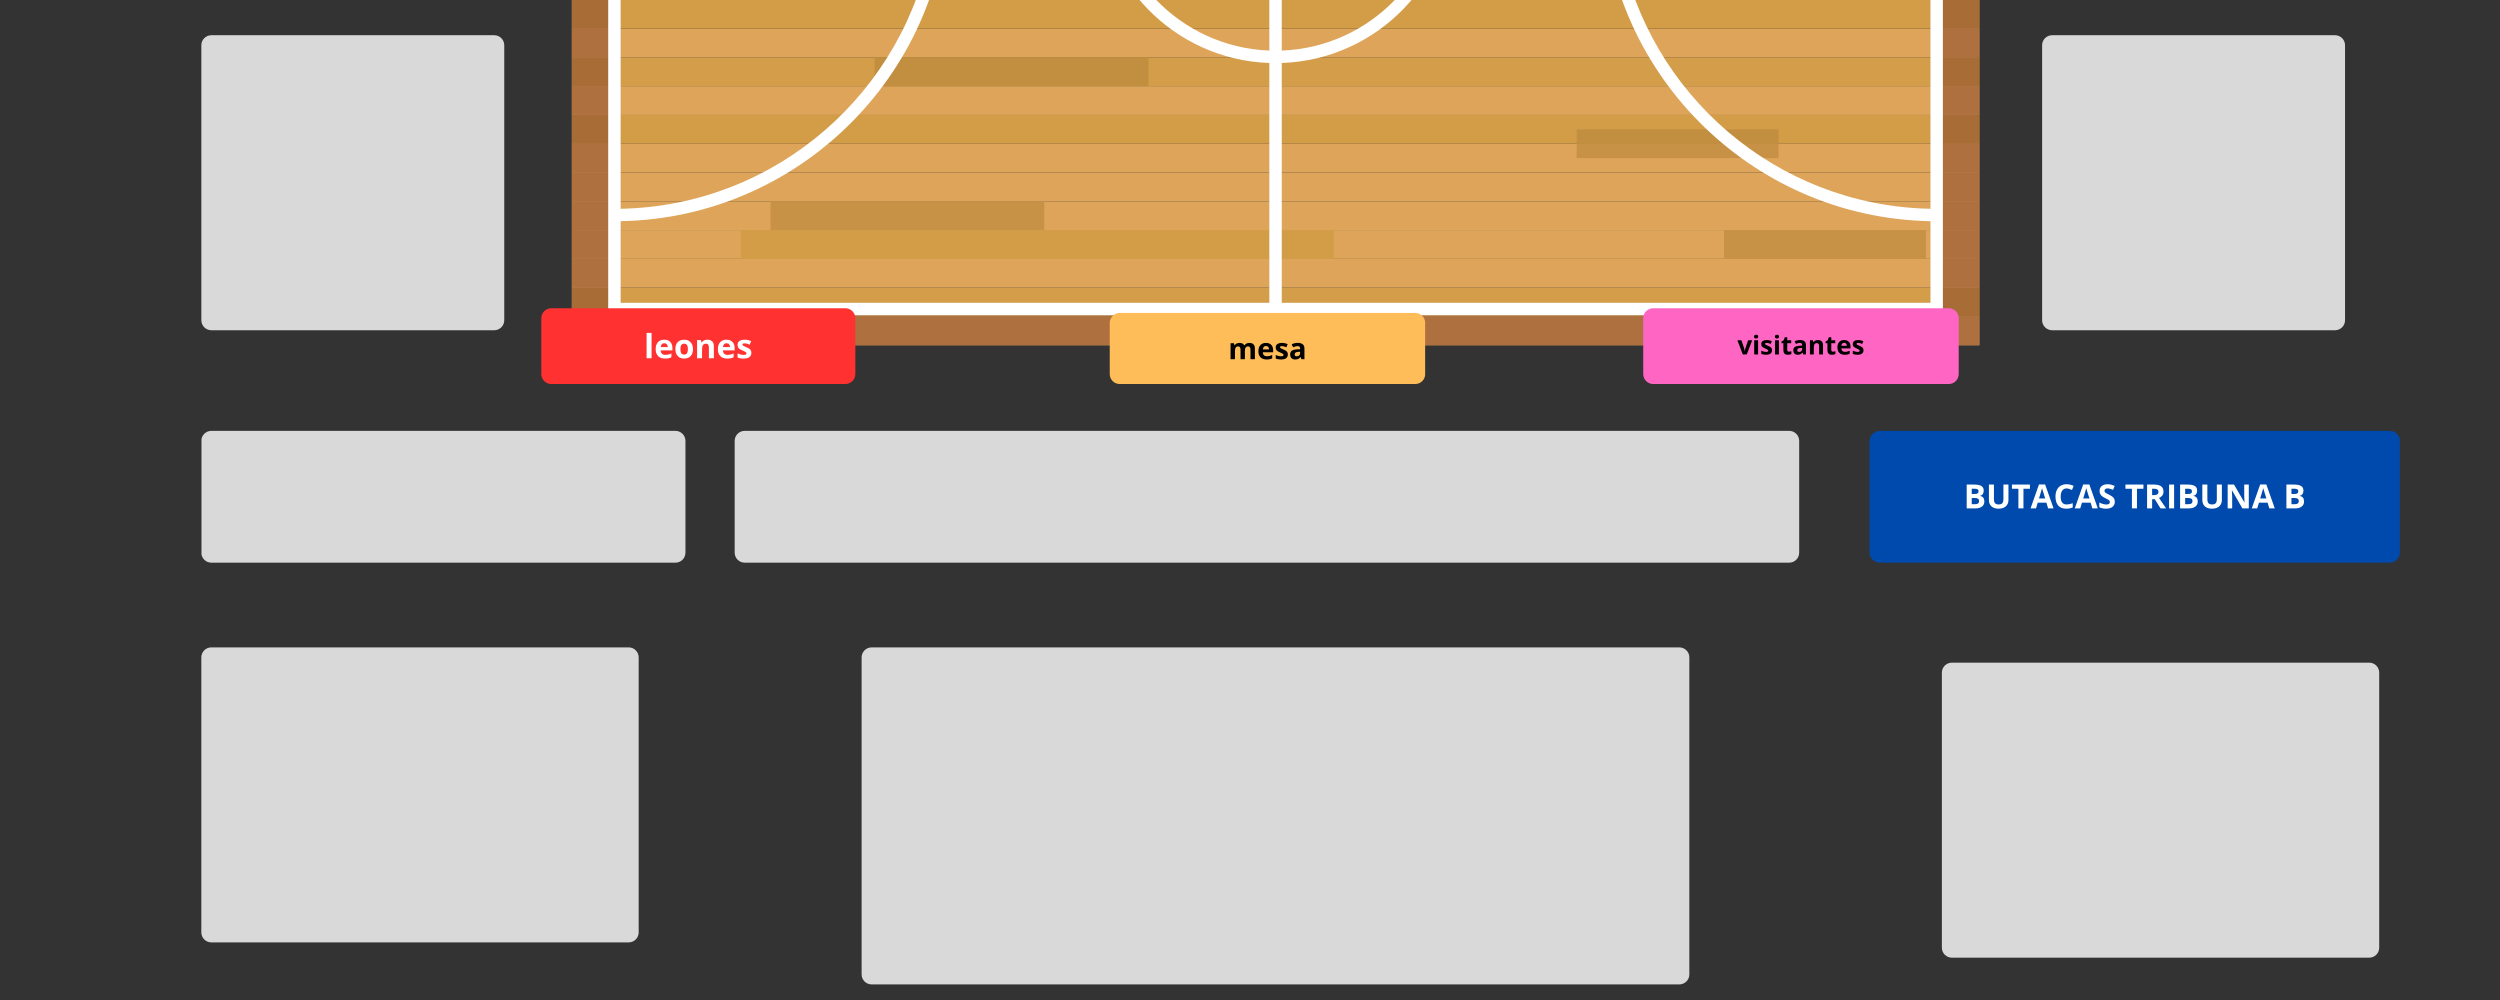 <svg xmlns="http://www.w3.org/2000/svg" xmlns:xlink="http://www.w3.org/1999/xlink" width="2000" zoomAndPan="magnify" viewBox="0 0 1500 600" height="800" preserveAspectRatio="xMidYMid meet" version="1.0"><rect x="0" y="0" width="1500" height="600" fill="#333333" stroke="none"/><defs><g/><clipPath id="53b6de939b"><path d="M 1121.723 258.52 L 1440 258.52 L 1440 337.602 L 1121.723 337.602 Z M 1121.723 258.52 " clip-rule="nonzero"/></clipPath><clipPath id="1f3ec314b4"><path d="M 1127.922 258.52 L 1433.797 258.52 C 1437.223 258.52 1440 261.297 1440 264.723 L 1440 331.402 C 1440 334.828 1437.223 337.602 1433.797 337.602 L 1127.922 337.602 C 1124.496 337.602 1121.723 334.828 1121.723 331.402 L 1121.723 264.723 C 1121.723 261.297 1124.496 258.52 1127.922 258.52 Z M 1127.922 258.52 " clip-rule="nonzero"/></clipPath><clipPath id="22d5fccf24"><path d="M 343.113 189 L 1187.613 189 L 1187.613 207.668 L 343.113 207.668 Z M 343.113 189 " clip-rule="nonzero"/></clipPath><clipPath id="80955dbb4d"><path d="M 343.113 172 L 1187.613 172 L 1187.613 190 L 343.113 190 Z M 343.113 172 " clip-rule="nonzero"/></clipPath><clipPath id="a4668ddb4c"><path d="M 343.113 155 L 1187.613 155 L 1187.613 173 L 343.113 173 Z M 343.113 155 " clip-rule="nonzero"/></clipPath><clipPath id="4e3ca7c1af"><path d="M 343.113 138 L 1187.613 138 L 1187.613 156 L 343.113 156 Z M 343.113 138 " clip-rule="nonzero"/></clipPath><clipPath id="3c13392227"><path d="M 343.113 120 L 1187.613 120 L 1187.613 139 L 343.113 139 Z M 343.113 120 " clip-rule="nonzero"/></clipPath><clipPath id="8c1a587000"><path d="M 343.113 103 L 1187.613 103 L 1187.613 121 L 343.113 121 Z M 343.113 103 " clip-rule="nonzero"/></clipPath><clipPath id="13909772a5"><path d="M 343.113 86 L 1187.613 86 L 1187.613 104 L 343.113 104 Z M 343.113 86 " clip-rule="nonzero"/></clipPath><clipPath id="ddfd5cc6c4"><path d="M 343.113 68 L 1187.613 68 L 1187.613 87 L 343.113 87 Z M 343.113 68 " clip-rule="nonzero"/></clipPath><clipPath id="2f38741cb1"><path d="M 343.113 51 L 1187.613 51 L 1187.613 69 L 343.113 69 Z M 343.113 51 " clip-rule="nonzero"/></clipPath><clipPath id="116a0b8775"><path d="M 343.113 34 L 1187.613 34 L 1187.613 52 L 343.113 52 Z M 343.113 34 " clip-rule="nonzero"/></clipPath><clipPath id="5c476494a4"><path d="M 343.113 17 L 1187.613 17 L 1187.613 35 L 343.113 35 Z M 343.113 17 " clip-rule="nonzero"/></clipPath><clipPath id="e64159e7ea"><path d="M 343.113 0 L 1187.613 0 L 1187.613 18 L 343.113 18 Z M 343.113 0 " clip-rule="nonzero"/></clipPath><clipPath id="accc0dfed8"><path d="M 343.113 189 L 1187.613 189 L 1187.613 207.668 L 343.113 207.668 Z M 343.113 189 " clip-rule="nonzero"/></clipPath><clipPath id="33ca0451a9"><path d="M 343.113 172 L 1187.613 172 L 1187.613 190 L 343.113 190 Z M 343.113 172 " clip-rule="nonzero"/></clipPath><clipPath id="02bc2b4e20"><path d="M 343.113 155 L 1187.613 155 L 1187.613 173 L 343.113 173 Z M 343.113 155 " clip-rule="nonzero"/></clipPath><clipPath id="669560d737"><path d="M 343.113 138 L 1187.613 138 L 1187.613 156 L 343.113 156 Z M 343.113 138 " clip-rule="nonzero"/></clipPath><clipPath id="ce07f33478"><path d="M 343.113 120 L 1187.613 120 L 1187.613 139 L 343.113 139 Z M 343.113 120 " clip-rule="nonzero"/></clipPath><clipPath id="00923910ea"><path d="M 343.113 103 L 1187.613 103 L 1187.613 121 L 343.113 121 Z M 343.113 103 " clip-rule="nonzero"/></clipPath><clipPath id="54f232df14"><path d="M 343.113 86 L 1187.613 86 L 1187.613 104 L 343.113 104 Z M 343.113 86 " clip-rule="nonzero"/></clipPath><clipPath id="a32e86d7d6"><path d="M 343.113 68 L 1187.613 68 L 1187.613 87 L 343.113 87 Z M 343.113 68 " clip-rule="nonzero"/></clipPath><clipPath id="f5bea48704"><path d="M 343.113 51 L 1187.613 51 L 1187.613 69 L 343.113 69 Z M 343.113 51 " clip-rule="nonzero"/></clipPath><clipPath id="f9540899c0"><path d="M 343.113 34 L 1187.613 34 L 1187.613 52 L 343.113 52 Z M 343.113 34 " clip-rule="nonzero"/></clipPath><clipPath id="c3c22bf46d"><path d="M 343.113 17 L 1187.613 17 L 1187.613 35 L 343.113 35 Z M 343.113 17 " clip-rule="nonzero"/></clipPath><clipPath id="fe4dae4686"><path d="M 343.113 0 L 1187.613 0 L 1187.613 18 L 343.113 18 Z M 343.113 0 " clip-rule="nonzero"/></clipPath><clipPath id="2be8e015d9"><path d="M 440.664 258.516 L 1079.508 258.516 L 1079.508 337.598 L 440.664 337.598 Z M 440.664 258.516 " clip-rule="nonzero"/></clipPath><clipPath id="07f28638a9"><path d="M 1073.508 337.598 L 446.801 337.598 C 445.207 337.598 443.684 336.965 442.559 335.84 C 441.434 334.715 440.801 333.191 440.801 331.598 L 440.801 264.516 C 440.801 262.922 441.434 261.398 442.559 260.273 C 443.684 259.148 445.207 258.516 446.801 258.516 L 1073.508 258.516 C 1075.102 258.516 1076.625 259.148 1077.75 260.273 C 1078.875 261.398 1079.508 262.922 1079.508 264.516 L 1079.508 331.598 C 1079.508 333.191 1078.875 334.715 1077.75 335.84 C 1076.625 336.965 1075.102 337.598 1073.508 337.598 Z M 1073.508 337.598 " clip-rule="nonzero"/></clipPath><clipPath id="27e4e57bb1"><path d="M 516.758 388.438 L 1014 388.438 L 1014 591 L 516.758 591 Z M 516.758 388.438 " clip-rule="nonzero"/></clipPath><clipPath id="9529b2ee1c"><path d="M 1007.605 590.648 L 522.969 590.648 C 521.379 590.648 519.852 590.016 518.727 588.891 C 517.602 587.766 516.969 586.242 516.969 584.648 L 516.969 394.438 C 516.969 392.844 517.602 391.32 518.727 390.191 C 519.852 389.066 521.379 388.438 522.969 388.438 L 1007.605 388.438 C 1009.195 388.438 1010.723 389.066 1011.848 390.191 C 1012.973 391.32 1013.605 392.844 1013.605 394.438 L 1013.605 584.648 C 1013.605 586.242 1012.973 587.766 1011.848 588.891 C 1010.723 590.016 1009.195 590.648 1007.605 590.648 Z M 1007.605 590.648 " clip-rule="nonzero"/></clipPath><clipPath id="a9e222c265"><path d="M 120.578 258.516 L 411.27 258.516 L 411.27 337.598 L 120.578 337.598 Z M 120.578 258.516 " clip-rule="nonzero"/></clipPath><clipPath id="655d0ef592"><path d="M 405.27 337.598 L 126.797 337.598 C 125.207 337.598 123.68 336.965 122.555 335.84 C 121.43 334.715 120.797 333.191 120.797 331.598 L 120.797 264.516 C 120.797 262.922 121.43 261.398 122.555 260.273 C 123.68 259.148 125.207 258.516 126.797 258.516 L 405.27 258.516 C 406.863 258.516 408.387 259.148 409.512 260.273 C 410.637 261.398 411.27 262.922 411.27 264.516 L 411.27 331.598 C 411.27 333.191 410.637 334.715 409.512 335.84 C 408.387 336.965 406.863 337.598 405.27 337.598 Z M 405.27 337.598 " clip-rule="nonzero"/></clipPath><clipPath id="1968dca456"><path d="M 1165 397.594 L 1428 397.594 L 1428 575 L 1165 575 Z M 1165 397.594 " clip-rule="nonzero"/></clipPath><clipPath id="4508c7ed79"><path d="M 1421.523 574.602 L 1171.117 574.602 C 1169.527 574.602 1168 573.973 1166.875 572.848 C 1165.75 571.723 1165.117 570.195 1165.117 568.602 L 1165.117 403.594 C 1165.117 402 1165.75 400.477 1166.875 399.348 C 1168 398.223 1169.527 397.594 1171.117 397.594 L 1421.523 397.594 C 1423.117 397.594 1424.641 398.223 1425.77 399.348 C 1426.895 400.477 1427.523 402 1427.523 403.594 L 1427.523 568.602 C 1427.523 570.195 1426.895 571.723 1425.77 572.848 C 1424.641 573.973 1423.117 574.602 1421.523 574.602 Z M 1421.523 574.602 " clip-rule="nonzero"/></clipPath><clipPath id="3aec264440"><path d="M 1225.172 21.133 L 1407.715 21.133 L 1407.715 198.836 L 1225.172 198.836 Z M 1225.172 21.133 " clip-rule="nonzero"/></clipPath><clipPath id="8f279a9b1c"><path d="M 1401.023 198.145 L 1231.273 198.145 C 1229.684 198.145 1228.156 197.512 1227.031 196.387 C 1225.906 195.262 1225.273 193.734 1225.273 192.145 L 1225.273 27.133 C 1225.273 25.539 1225.906 24.016 1227.031 22.891 C 1228.156 21.766 1229.684 21.133 1231.273 21.133 L 1401.023 21.133 C 1402.613 21.133 1404.141 21.766 1405.266 22.891 C 1406.391 24.016 1407.023 25.539 1407.023 27.133 L 1407.023 192.145 C 1407.023 193.734 1406.391 195.262 1405.266 196.387 C 1404.141 197.512 1402.613 198.145 1401.023 198.145 Z M 1401.023 198.145 " clip-rule="nonzero"/></clipPath><clipPath id="82baadabb9"><path d="M 120.703 21.133 L 303 21.133 L 303 198.836 L 120.703 198.836 Z M 120.703 21.133 " clip-rule="nonzero"/></clipPath><clipPath id="ff0ca10813"><path d="M 296.555 198.145 L 126.809 198.145 C 125.219 198.145 123.691 197.512 122.566 196.387 C 121.441 195.262 120.809 193.734 120.809 192.145 L 120.809 27.133 C 120.809 25.539 121.441 24.016 122.566 22.891 C 123.691 21.766 125.219 21.133 126.809 21.133 L 296.555 21.133 C 298.148 21.133 299.672 21.766 300.797 22.891 C 301.922 24.016 302.555 25.539 302.555 27.133 L 302.555 192.145 C 302.555 193.734 301.922 195.262 300.797 196.387 C 299.672 197.512 298.148 198.145 296.555 198.145 Z M 296.555 198.145 " clip-rule="nonzero"/></clipPath><clipPath id="14481ffa0a"><path d="M 985.934 184.945 L 1175.297 184.945 L 1175.297 230.418 L 985.934 230.418 Z M 985.934 184.945 " clip-rule="nonzero"/></clipPath><clipPath id="c50274bc94"><path d="M 991.934 184.945 L 1169.223 184.945 C 1172.539 184.945 1175.223 187.629 1175.223 190.945 L 1175.223 224.418 C 1175.223 227.73 1172.539 230.418 1169.223 230.418 L 991.934 230.418 C 988.621 230.418 985.934 227.73 985.934 224.418 L 985.934 190.945 C 985.934 187.629 988.621 184.945 991.934 184.945 Z M 991.934 184.945 " clip-rule="nonzero"/></clipPath><clipPath id="ebc4bfa6d0"><path d="M 665.84 187.773 L 855.25 187.773 L 855.25 230.418 L 665.84 230.418 Z M 665.84 187.773 " clip-rule="nonzero"/></clipPath><clipPath id="7006740c84"><path d="M 671.84 187.773 L 849.129 187.773 C 852.441 187.773 855.129 190.457 855.129 193.773 L 855.129 224.418 C 855.129 227.73 852.441 230.418 849.129 230.418 L 671.84 230.418 C 668.527 230.418 665.84 227.73 665.84 224.418 L 665.84 193.773 C 665.84 190.457 668.527 187.773 671.84 187.773 Z M 671.84 187.773 " clip-rule="nonzero"/></clipPath><clipPath id="960f09fa04"><path d="M 324.777 184.945 L 513.246 184.945 L 513.246 230.418 L 324.777 230.418 Z M 324.777 184.945 " clip-rule="nonzero"/></clipPath><clipPath id="65968394d5"><path d="M 330.777 184.945 L 507.203 184.945 C 510.516 184.945 513.203 187.629 513.203 190.945 L 513.203 224.418 C 513.203 227.73 510.516 230.418 507.203 230.418 L 330.777 230.418 C 327.461 230.418 324.777 227.73 324.777 224.418 L 324.777 190.945 C 324.777 187.629 327.461 184.945 330.777 184.945 Z M 330.777 184.945 " clip-rule="nonzero"/></clipPath><clipPath id="64ea9ccb1d"><path d="M 120.453 388.43 L 383.895 388.43 L 383.895 566 L 120.453 566 Z M 120.453 388.43 " clip-rule="nonzero"/></clipPath><clipPath id="a805a2af67"><path d="M 377.203 565.441 L 126.797 565.441 C 125.207 565.441 123.68 564.809 122.555 563.684 C 121.43 562.559 120.797 561.035 120.797 559.441 L 120.797 394.43 C 120.797 392.84 121.43 391.312 122.555 390.188 C 123.68 389.062 125.207 388.43 126.797 388.43 L 377.203 388.43 C 378.797 388.43 380.32 389.062 381.445 390.188 C 382.57 391.312 383.203 392.84 383.203 394.43 L 383.203 559.441 C 383.203 561.035 382.57 562.559 381.445 563.684 C 380.32 564.809 378.797 565.441 377.203 565.441 Z M 377.203 565.441 " clip-rule="nonzero"/></clipPath></defs><g clip-path="url(#53b6de939b)"><g clip-path="url(#1f3ec314b4)"><path fill="#004aad" d="M 1121.723 258.52 L 1439.906 258.52 L 1439.906 337.602 L 1121.723 337.602 Z M 1121.723 258.52 " fill-opacity="1" fill-rule="nonzero"/></g></g><g fill="#ffffff" fill-opacity="1"><g transform="translate(1178.217, 305.02)"><g><path d="M 1.797 -14.281 L 6.234 -14.281 C 8.266 -14.281 9.734 -13.988 10.641 -13.406 C 11.555 -12.832 12.016 -11.922 12.016 -10.672 C 12.016 -9.816 11.816 -9.113 11.422 -8.562 C 11.023 -8.02 10.492 -7.691 9.828 -7.578 L 9.828 -7.484 C 10.734 -7.273 11.383 -6.895 11.781 -6.344 C 12.188 -5.789 12.391 -5.055 12.391 -4.141 C 12.391 -2.836 11.914 -1.82 10.969 -1.094 C 10.031 -0.363 8.754 0 7.141 0 L 1.797 0 Z M 4.828 -8.625 L 6.578 -8.625 C 7.398 -8.625 7.992 -8.75 8.359 -9 C 8.734 -9.258 8.922 -9.68 8.922 -10.266 C 8.922 -10.805 8.719 -11.195 8.312 -11.438 C 7.914 -11.676 7.285 -11.797 6.422 -11.797 L 4.828 -11.797 Z M 4.828 -6.219 L 4.828 -2.5 L 6.797 -2.5 C 7.629 -2.5 8.242 -2.656 8.641 -2.969 C 9.035 -3.289 9.234 -3.781 9.234 -4.438 C 9.234 -5.625 8.391 -6.219 6.703 -6.219 Z M 4.828 -6.219 "/></g></g></g><g fill="#ffffff" fill-opacity="1"><g transform="translate(1191.649, 305.02)"><g><path d="M 13.422 -14.281 L 13.422 -5.047 C 13.422 -3.984 13.18 -3.055 12.703 -2.266 C 12.234 -1.473 11.551 -0.863 10.656 -0.438 C 9.77 -0.008 8.719 0.203 7.5 0.203 C 5.664 0.203 4.238 -0.266 3.219 -1.203 C 2.207 -2.148 1.703 -3.441 1.703 -5.078 L 1.703 -14.281 L 4.719 -14.281 L 4.719 -5.531 C 4.719 -4.438 4.938 -3.629 5.375 -3.109 C 5.82 -2.598 6.555 -2.344 7.578 -2.344 C 8.566 -2.344 9.285 -2.598 9.734 -3.109 C 10.18 -3.629 10.406 -4.445 10.406 -5.562 L 10.406 -14.281 Z M 13.422 -14.281 "/></g></g></g><g fill="#ffffff" fill-opacity="1"><g transform="translate(1206.761, 305.02)"><g><path d="M 7.312 0 L 4.281 0 L 4.281 -11.766 L 0.406 -11.766 L 0.406 -14.281 L 11.188 -14.281 L 11.188 -11.766 L 7.312 -11.766 Z M 7.312 0 "/></g></g></g><g fill="#ffffff" fill-opacity="1"><g transform="translate(1218.338, 305.02)"><g><path d="M 10.531 0 L 9.5 -3.406 L 4.297 -3.406 L 3.266 0 L 0 0 L 5.047 -14.344 L 8.734 -14.344 L 13.797 0 Z M 8.781 -5.938 C 7.82 -9.02 7.281 -10.758 7.156 -11.156 C 7.039 -11.562 6.957 -11.883 6.906 -12.125 C 6.688 -11.289 6.07 -9.227 5.062 -5.938 Z M 8.781 -5.938 "/></g></g></g><g fill="#ffffff" fill-opacity="1"><g transform="translate(1232.132, 305.02)"><g><path d="M 7.859 -11.969 C 6.723 -11.969 5.844 -11.535 5.219 -10.672 C 4.594 -9.816 4.281 -8.625 4.281 -7.094 C 4.281 -3.914 5.473 -2.328 7.859 -2.328 C 8.859 -2.328 10.07 -2.578 11.5 -3.078 L 11.5 -0.531 C 10.332 -0.039 9.023 0.203 7.578 0.203 C 5.504 0.203 3.914 -0.426 2.812 -1.688 C 1.707 -2.945 1.156 -4.758 1.156 -7.125 C 1.156 -8.602 1.426 -9.898 1.969 -11.016 C 2.508 -12.141 3.285 -13 4.297 -13.594 C 5.316 -14.188 6.504 -14.484 7.859 -14.484 C 9.242 -14.484 10.641 -14.148 12.047 -13.484 L 11.062 -11.016 C 10.531 -11.266 9.992 -11.484 9.453 -11.672 C 8.91 -11.867 8.379 -11.969 7.859 -11.969 Z M 7.859 -11.969 "/></g></g></g><g fill="#ffffff" fill-opacity="1"><g transform="translate(1244.871, 305.02)"><g><path d="M 10.531 0 L 9.5 -3.406 L 4.297 -3.406 L 3.266 0 L 0 0 L 5.047 -14.344 L 8.734 -14.344 L 13.797 0 Z M 8.781 -5.938 C 7.82 -9.02 7.281 -10.758 7.156 -11.156 C 7.039 -11.562 6.957 -11.883 6.906 -12.125 C 6.688 -11.289 6.07 -9.227 5.062 -5.938 Z M 8.781 -5.938 "/></g></g></g><g fill="#ffffff" fill-opacity="1"><g transform="translate(1258.664, 305.02)"><g><path d="M 10.219 -3.969 C 10.219 -2.676 9.754 -1.656 8.828 -0.906 C 7.898 -0.164 6.613 0.203 4.969 0.203 C 3.438 0.203 2.086 -0.086 0.922 -0.672 L 0.922 -3.484 C 1.879 -3.047 2.691 -2.738 3.359 -2.562 C 4.023 -2.395 4.641 -2.312 5.203 -2.312 C 5.859 -2.312 6.363 -2.438 6.719 -2.688 C 7.07 -2.938 7.25 -3.312 7.25 -3.812 C 7.25 -4.094 7.172 -4.344 7.016 -4.562 C 6.859 -4.781 6.629 -4.988 6.328 -5.188 C 6.023 -5.395 5.41 -5.719 4.484 -6.156 C 3.609 -6.57 2.953 -6.969 2.516 -7.344 C 2.078 -7.719 1.727 -8.156 1.469 -8.656 C 1.207 -9.164 1.078 -9.754 1.078 -10.422 C 1.078 -11.68 1.504 -12.672 2.359 -13.391 C 3.223 -14.117 4.41 -14.484 5.922 -14.484 C 6.66 -14.484 7.363 -14.395 8.031 -14.219 C 8.707 -14.039 9.414 -13.797 10.156 -13.484 L 9.188 -11.125 C 8.414 -11.438 7.781 -11.656 7.281 -11.781 C 6.789 -11.906 6.305 -11.969 5.828 -11.969 C 5.254 -11.969 4.812 -11.832 4.5 -11.562 C 4.195 -11.289 4.047 -10.941 4.047 -10.516 C 4.047 -10.254 4.109 -10.02 4.234 -9.812 C 4.359 -9.613 4.551 -9.422 4.812 -9.234 C 5.082 -9.055 5.723 -8.727 6.734 -8.25 C 8.066 -7.602 8.977 -6.957 9.469 -6.312 C 9.969 -5.676 10.219 -4.895 10.219 -3.969 Z M 10.219 -3.969 "/></g></g></g><g fill="#ffffff" fill-opacity="1"><g transform="translate(1269.676, 305.02)"><g/></g></g><g fill="#ffffff" fill-opacity="1"><g transform="translate(1274.869, 305.02)"><g><path d="M 7.312 0 L 4.281 0 L 4.281 -11.766 L 0.406 -11.766 L 0.406 -14.281 L 11.188 -14.281 L 11.188 -11.766 L 7.312 -11.766 Z M 7.312 0 "/></g></g></g><g fill="#ffffff" fill-opacity="1"><g transform="translate(1286.446, 305.02)"><g><path d="M 4.828 -7.938 L 5.797 -7.938 C 6.754 -7.938 7.461 -8.094 7.922 -8.406 C 8.379 -8.727 8.609 -9.234 8.609 -9.922 C 8.609 -10.598 8.375 -11.078 7.906 -11.359 C 7.438 -11.648 6.719 -11.797 5.75 -11.797 L 4.828 -11.797 Z M 4.828 -5.484 L 4.828 0 L 1.797 0 L 1.797 -14.281 L 5.953 -14.281 C 7.898 -14.281 9.336 -13.926 10.266 -13.219 C 11.191 -12.508 11.656 -11.438 11.656 -10 C 11.656 -9.156 11.426 -8.406 10.969 -7.75 C 10.508 -7.102 9.852 -6.594 9 -6.219 C 11.156 -3.008 12.555 -0.938 13.203 0 L 9.844 0 L 6.438 -5.484 Z M 4.828 -5.484 "/></g></g></g><g fill="#ffffff" fill-opacity="1"><g transform="translate(1299.644, 305.02)"><g><path d="M 1.797 0 L 1.797 -14.281 L 4.828 -14.281 L 4.828 0 Z M 1.797 0 "/></g></g></g><g fill="#ffffff" fill-opacity="1"><g transform="translate(1306.263, 305.02)"><g><path d="M 1.797 -14.281 L 6.234 -14.281 C 8.266 -14.281 9.734 -13.988 10.641 -13.406 C 11.555 -12.832 12.016 -11.922 12.016 -10.672 C 12.016 -9.816 11.816 -9.113 11.422 -8.562 C 11.023 -8.02 10.492 -7.691 9.828 -7.578 L 9.828 -7.484 C 10.734 -7.273 11.383 -6.895 11.781 -6.344 C 12.188 -5.789 12.391 -5.055 12.391 -4.141 C 12.391 -2.836 11.914 -1.82 10.969 -1.094 C 10.031 -0.363 8.754 0 7.141 0 L 1.797 0 Z M 4.828 -8.625 L 6.578 -8.625 C 7.398 -8.625 7.992 -8.75 8.359 -9 C 8.734 -9.258 8.922 -9.68 8.922 -10.266 C 8.922 -10.805 8.719 -11.195 8.312 -11.438 C 7.914 -11.676 7.285 -11.797 6.422 -11.797 L 4.828 -11.797 Z M 4.828 -6.219 L 4.828 -2.5 L 6.797 -2.5 C 7.629 -2.5 8.242 -2.656 8.641 -2.969 C 9.035 -3.289 9.234 -3.781 9.234 -4.438 C 9.234 -5.625 8.391 -6.219 6.703 -6.219 Z M 4.828 -6.219 "/></g></g></g><g fill="#ffffff" fill-opacity="1"><g transform="translate(1319.695, 305.02)"><g><path d="M 13.422 -14.281 L 13.422 -5.047 C 13.422 -3.984 13.18 -3.055 12.703 -2.266 C 12.234 -1.473 11.551 -0.863 10.656 -0.438 C 9.77 -0.008 8.719 0.203 7.5 0.203 C 5.664 0.203 4.238 -0.266 3.219 -1.203 C 2.207 -2.148 1.703 -3.441 1.703 -5.078 L 1.703 -14.281 L 4.719 -14.281 L 4.719 -5.531 C 4.719 -4.438 4.938 -3.629 5.375 -3.109 C 5.82 -2.598 6.555 -2.344 7.578 -2.344 C 8.566 -2.344 9.285 -2.598 9.734 -3.109 C 10.18 -3.629 10.406 -4.445 10.406 -5.562 L 10.406 -14.281 Z M 13.422 -14.281 "/></g></g></g><g fill="#ffffff" fill-opacity="1"><g transform="translate(1334.806, 305.02)"><g><path d="M 14.469 0 L 10.609 0 L 4.406 -10.797 L 4.312 -10.797 C 4.438 -8.891 4.5 -7.531 4.5 -6.719 L 4.5 0 L 1.797 0 L 1.797 -14.281 L 5.609 -14.281 L 11.812 -3.578 L 11.891 -3.578 C 11.785 -5.441 11.734 -6.754 11.734 -7.516 L 11.734 -14.281 L 14.469 -14.281 Z M 14.469 0 "/></g></g></g><g fill="#ffffff" fill-opacity="1"><g transform="translate(1351.06, 305.02)"><g><path d="M 10.531 0 L 9.5 -3.406 L 4.297 -3.406 L 3.266 0 L 0 0 L 5.047 -14.344 L 8.734 -14.344 L 13.797 0 Z M 8.781 -5.938 C 7.82 -9.02 7.281 -10.758 7.156 -11.156 C 7.039 -11.562 6.957 -11.883 6.906 -12.125 C 6.688 -11.289 6.07 -9.227 5.062 -5.938 Z M 8.781 -5.938 "/></g></g></g><g fill="#ffffff" fill-opacity="1"><g transform="translate(1364.853, 305.02)"><g/></g></g><g fill="#ffffff" fill-opacity="1"><g transform="translate(1370.046, 305.02)"><g><path d="M 1.797 -14.281 L 6.234 -14.281 C 8.266 -14.281 9.734 -13.988 10.641 -13.406 C 11.555 -12.832 12.016 -11.922 12.016 -10.672 C 12.016 -9.816 11.816 -9.113 11.422 -8.562 C 11.023 -8.02 10.492 -7.691 9.828 -7.578 L 9.828 -7.484 C 10.734 -7.273 11.383 -6.895 11.781 -6.344 C 12.188 -5.789 12.391 -5.055 12.391 -4.141 C 12.391 -2.836 11.914 -1.82 10.969 -1.094 C 10.031 -0.363 8.754 0 7.141 0 L 1.797 0 Z M 4.828 -8.625 L 6.578 -8.625 C 7.398 -8.625 7.992 -8.75 8.359 -9 C 8.734 -9.258 8.922 -9.68 8.922 -10.266 C 8.922 -10.805 8.719 -11.195 8.312 -11.438 C 7.914 -11.676 7.285 -11.797 6.422 -11.797 L 4.828 -11.797 Z M 4.828 -6.219 L 4.828 -2.5 L 6.797 -2.5 C 7.629 -2.5 8.242 -2.656 8.641 -2.969 C 9.035 -3.289 9.234 -3.781 9.234 -4.438 C 9.234 -5.625 8.391 -6.219 6.703 -6.219 Z M 4.828 -6.219 "/></g></g></g><g clip-path="url(#22d5fccf24)"><path fill="#dea55a" d="M 1187.625 189.859 L 343.105 189.859 L 343.105 207.141 L 1187.625 207.141 Z M 1187.625 189.859 " fill-opacity="1" fill-rule="nonzero"/></g><g clip-path="url(#80955dbb4d)"><path fill="#d39d49" d="M 1187.625 172.598 L 343.105 172.598 L 343.105 189.859 L 1187.625 189.859 Z M 1187.625 172.598 " fill-opacity="1" fill-rule="nonzero"/></g><g clip-path="url(#a4668ddb4c)"><path fill="#dea55a" d="M 1187.625 155.32 L 343.105 155.32 L 343.105 172.598 L 1187.625 172.598 Z M 1187.625 155.32 " fill-opacity="1" fill-rule="nonzero"/></g><g clip-path="url(#4e3ca7c1af)"><path fill="#dea55a" d="M 1187.625 138.059 L 343.105 138.059 L 343.105 155.32 L 1187.625 155.32 Z M 1187.625 138.059 " fill-opacity="1" fill-rule="nonzero"/></g><g clip-path="url(#3c13392227)"><path fill="#dea55a" d="M 1187.625 120.785 L 343.105 120.785 L 343.105 138.059 L 1187.625 138.059 Z M 1187.625 120.785 " fill-opacity="1" fill-rule="nonzero"/></g><g clip-path="url(#8c1a587000)"><path fill="#dea55a" d="M 1187.625 103.516 L 343.105 103.516 L 343.105 120.785 L 1187.625 120.785 Z M 1187.625 103.516 " fill-opacity="1" fill-rule="nonzero"/></g><g clip-path="url(#13909772a5)"><path fill="#dea55a" d="M 1187.625 86.234 L 343.105 86.234 L 343.105 103.516 L 1187.625 103.516 Z M 1187.625 86.234 " fill-opacity="1" fill-rule="nonzero"/></g><g clip-path="url(#ddfd5cc6c4)"><path fill="#d39d48" d="M 1187.625 68.973 L 343.105 68.973 L 343.105 86.234 L 1187.625 86.234 Z M 1187.625 68.973 " fill-opacity="1" fill-rule="nonzero"/></g><g clip-path="url(#2f38741cb1)"><path fill="#dea55a" d="M 1187.625 51.691 L 343.105 51.691 L 343.105 68.973 L 1187.625 68.973 Z M 1187.625 51.691 " fill-opacity="1" fill-rule="nonzero"/></g><g clip-path="url(#116a0b8775)"><path fill="#d39d49" d="M 1187.625 34.418 L 343.105 34.418 L 343.105 51.691 L 1187.625 51.691 Z M 1187.625 34.418 " fill-opacity="1" fill-rule="nonzero"/></g><g clip-path="url(#5c476494a4)"><path fill="#dea55a" d="M 1187.625 17.148 L 343.105 17.148 L 343.105 34.418 L 1187.625 34.418 Z M 1187.625 17.148 " fill-opacity="1" fill-rule="nonzero"/></g><g clip-path="url(#e64159e7ea)"><path fill="#d39d48" d="M 1187.625 -0.125 L 343.105 -0.125 L 343.105 17.148 L 1187.625 17.148 Z M 1187.625 -0.125 " fill-opacity="1" fill-rule="nonzero"/></g><path fill="#d39d48" d="M 800.344 138.059 L 444.445 138.059 L 444.445 155.32 L 800.344 155.32 Z M 800.344 138.059 " fill-opacity="1" fill-rule="nonzero"/><path fill="#c79146" d="M 626.57 120.785 L 462.309 120.785 L 462.309 138.059 L 626.57 138.059 Z M 626.57 120.785 " fill-opacity="1" fill-rule="nonzero"/><path fill="#c28e3f" d="M 689.066 34.418 L 524.805 34.418 L 524.805 51.691 L 689.066 51.691 Z M 689.066 34.418 " fill-opacity="1" fill-rule="nonzero"/><path fill="#c79146" d="M 1067.113 86.234 L 946 86.234 L 946 94.879 L 1067.113 94.879 Z M 1067.113 86.234 " fill-opacity="1" fill-rule="nonzero"/><path fill="#c28e3f" d="M 1067.113 77.605 L 946 77.605 L 946 86.234 L 1067.113 86.234 Z M 1067.113 77.605 " fill-opacity="1" fill-rule="nonzero"/><path fill="#c79146" d="M 1155.547 138.059 L 1034.453 138.059 L 1034.453 155.32 L 1155.547 155.32 Z M 1155.547 138.059 " fill-opacity="1" fill-rule="nonzero"/><g clip-path="url(#accc0dfed8)"><path fill="#ae703f" d="M 1187.625 189.859 L 343.105 189.859 L 343.105 207.141 L 1187.625 207.141 Z M 1187.625 189.859 " fill-opacity="1" fill-rule="nonzero"/></g><g clip-path="url(#33ca0451a9)"><path fill="#a86c37" d="M 343.105 172.598 L 370.004 172.598 L 370.004 189.133 L 1160.918 189.133 L 1160.918 172.598 L 1187.625 172.598 L 1187.625 189.859 L 343.105 189.859 L 343.105 172.598 " fill-opacity="1" fill-rule="nonzero"/></g><g clip-path="url(#02bc2b4e20)"><path fill="#ae703f" d="M 343.105 155.32 L 370.004 155.32 L 370.004 172.598 L 343.105 172.598 L 343.105 155.32 M 1160.918 155.32 L 1187.625 155.32 L 1187.625 172.598 L 1160.918 172.598 L 1160.918 155.32 " fill-opacity="1" fill-rule="nonzero"/></g><g clip-path="url(#669560d737)"><path fill="#ae703f" d="M 343.105 138.059 L 370.004 138.059 L 370.004 155.32 L 343.105 155.32 L 343.105 138.059 M 1160.918 138.059 L 1187.625 138.059 L 1187.625 155.32 L 1160.918 155.32 L 1160.918 138.059 " fill-opacity="1" fill-rule="nonzero"/></g><g clip-path="url(#ce07f33478)"><path fill="#ae703f" d="M 343.105 120.785 L 370.004 120.785 L 370.004 138.059 L 343.105 138.059 L 343.105 120.785 M 1160.918 120.785 L 1187.625 120.785 L 1187.625 138.059 L 1160.918 138.059 L 1160.918 120.785 " fill-opacity="1" fill-rule="nonzero"/></g><g clip-path="url(#00923910ea)"><path fill="#ae703f" d="M 343.105 103.516 L 370.004 103.516 L 370.004 120.785 L 343.105 120.785 L 343.105 103.516 M 1160.918 103.516 L 1187.625 103.516 L 1187.625 120.785 L 1160.918 120.785 L 1160.918 103.516 " fill-opacity="1" fill-rule="nonzero"/></g><g clip-path="url(#54f232df14)"><path fill="#ae703f" d="M 343.105 86.234 L 370.004 86.234 L 370.004 103.516 L 343.105 103.516 L 343.105 86.234 M 1160.918 86.234 L 1187.625 86.234 L 1187.625 103.516 L 1160.918 103.516 L 1160.918 86.234 " fill-opacity="1" fill-rule="nonzero"/></g><g clip-path="url(#a32e86d7d6)"><path fill="#a86c36" d="M 343.105 68.973 L 370.004 68.973 L 370.004 86.234 L 343.105 86.234 L 343.105 68.973 M 1160.918 68.973 L 1187.625 68.973 L 1187.625 86.234 L 1160.918 86.234 L 1160.918 68.973 " fill-opacity="1" fill-rule="nonzero"/></g><g clip-path="url(#f5bea48704)"><path fill="#ae703f" d="M 343.105 51.691 L 370.004 51.691 L 370.004 68.973 L 343.105 68.973 L 343.105 51.691 M 1160.918 51.691 L 1187.625 51.691 L 1187.625 68.973 L 1160.918 68.973 L 1160.918 51.691 " fill-opacity="1" fill-rule="nonzero"/></g><g clip-path="url(#f9540899c0)"><path fill="#a86c37" d="M 343.105 34.418 L 370.004 34.418 L 370.004 51.691 L 343.105 51.691 L 343.105 34.418 M 1160.918 34.418 L 1187.625 34.418 L 1187.625 51.691 L 1160.918 51.691 L 1160.918 34.418 " fill-opacity="1" fill-rule="nonzero"/></g><g clip-path="url(#c3c22bf46d)"><path fill="#ae703f" d="M 343.105 17.148 L 370.004 17.148 L 370.004 34.418 L 343.105 34.418 L 343.105 17.148 M 1160.918 17.148 L 1187.625 17.148 L 1187.625 34.418 L 1160.918 34.418 L 1160.918 17.148 " fill-opacity="1" fill-rule="nonzero"/></g><g clip-path="url(#fe4dae4686)"><path fill="#a86c36" d="M 343.105 -0.125 L 370.004 -0.125 L 370.004 17.148 L 343.105 17.148 L 343.105 -0.125 M 1160.918 -0.125 L 1187.625 -0.125 L 1187.625 17.148 L 1160.918 17.148 L 1160.918 -0.125 " fill-opacity="1" fill-rule="nonzero"/></g><path fill="#ffffff" d="M 1158.281 -268.703 C 1106.082 -267.762 1057.164 -246.988 1020.141 -209.941 C 982.246 -172.031 961.391 -121.613 961.391 -67.996 L 961.391 -66.957 C 961.391 -66.609 961.398 -66.25 961.398 -65.891 C 962.523 42.59 1050.074 130.73 1158.281 132.711 L 1158.281 181.699 L 769.055 181.699 L 769.055 37.797 C 826.344 35.824 872.332 -11.391 872.332 -69.18 C 872.332 -126.961 826.344 -174.188 769.055 -176.156 L 769.055 -320.062 L 1158.281 -320.062 Z M 1020.121 -4.566 L 1020.121 -4.461 L 1158.281 -4.461 L 1158.281 125.27 C 1065.785 123.504 989.004 56.387 972.238 -31.793 C 982.848 -16.258 1000.254 -5.75 1020.121 -4.566 Z M 1030.043 -129.133 C 1027.984 -129.328 1025.922 -129.465 1023.844 -129.465 C 1002.059 -129.465 982.848 -118.238 971.668 -101.27 C 978.387 -140.246 996.887 -176.137 1025.406 -204.672 C 1061.012 -240.301 1108.082 -260.301 1158.281 -261.242 L 1158.281 -129.133 Z M 1053.344 -11.902 C 1055.438 -13.027 1057.492 -14.242 1059.422 -15.582 C 1060.469 -16.309 1061.031 -17.473 1061.031 -18.648 C 1061.031 -19.375 1060.809 -20.121 1060.363 -20.762 C 1059.191 -22.461 1056.871 -22.867 1055.176 -21.703 C 1052.801 -20.055 1050.258 -18.578 1047.66 -17.316 C 1045.797 -16.426 1045.023 -14.191 1045.906 -12.348 L 1046.176 -11.902 L 1044.062 -11.902 C 1043.383 -13.727 1041.414 -14.746 1039.523 -14.184 C 1036.762 -13.359 1033.902 -12.746 1031.012 -12.379 C 1030.516 -12.309 1030.062 -12.145 1029.645 -11.902 L 1027.57 -11.902 L 1027.57 -121.672 L 1029.652 -121.672 C 1030.625 -121.574 1031.582 -121.48 1032.535 -121.324 C 1033.32 -121.219 1034.086 -121.344 1034.754 -121.672 L 1038.633 -121.672 C 1038.992 -120.578 1039.836 -119.676 1041 -119.277 C 1043.754 -118.375 1046.457 -117.25 1049.039 -115.918 C 1050.852 -114.977 1053.109 -115.695 1054.059 -117.52 C 1054.332 -118.062 1054.469 -118.656 1054.469 -119.227 C 1054.469 -120.141 1054.117 -120.984 1053.516 -121.672 L 1158.281 -121.672 L 1158.281 -11.902 Z M 968.844 -67.316 C 969.031 -96.262 991.641 -119.957 1020.121 -121.875 L 1020.121 -12.047 C 991.867 -13.949 969.406 -37.297 968.863 -65.891 C 968.855 -66.375 968.844 -66.84 968.844 -67.316 Z M 761.605 -94.988 C 748.973 -93.176 739.246 -82.328 739.246 -69.18 C 739.246 -56.031 748.973 -45.195 761.605 -43.371 L 761.605 30.344 C 708.43 28.363 665.773 -15.504 665.773 -69.18 C 665.773 -122.855 708.43 -166.734 761.605 -168.695 Z M 769.055 -43.371 C 781.699 -45.195 791.414 -56.031 791.414 -69.18 C 791.414 -82.328 781.699 -93.176 769.055 -94.988 L 769.055 -168.695 C 822.23 -166.734 864.887 -122.855 864.887 -69.18 C 864.887 -15.504 822.23 28.363 769.055 30.344 Z M 372.379 132.711 C 481.293 130.723 569.273 41.453 569.273 -67.996 C 569.273 -68.219 569.262 -68.453 569.262 -68.676 L 569.273 -69.023 C 569.273 -69.375 569.254 -69.715 569.254 -70.062 C 568.148 -178.57 480.605 -266.715 372.379 -268.703 L 372.379 -320.062 L 761.605 -320.062 L 761.605 -176.156 C 704.328 -174.188 658.328 -126.961 658.328 -69.18 C 658.328 -11.391 704.328 35.824 761.605 37.797 L 761.605 181.699 L 372.379 181.699 Z M 510.539 -131.406 L 510.539 -131.523 L 372.379 -131.523 L 372.379 -261.242 C 464.879 -259.477 541.656 -192.359 558.41 -104.207 C 547.812 -119.723 530.418 -130.223 510.539 -131.406 Z M 501.086 -6.867 C 501.336 -6.789 501.598 -6.73 501.871 -6.711 C 503.5 -6.586 505.156 -6.52 506.805 -6.52 C 528.574 -6.52 547.746 -17.715 558.938 -34.648 C 543.305 54.922 465.875 123.484 372.379 125.27 L 372.379 -6.867 Z M 480.586 -124.078 C 480.422 -123.352 480.488 -122.586 480.789 -121.855 C 481.574 -119.957 483.746 -119.074 485.668 -119.859 C 488.305 -120.953 491.059 -121.855 493.84 -122.535 C 494.793 -122.762 495.547 -123.332 496.043 -124.078 L 501.016 -124.078 C 501.473 -123.934 501.949 -123.855 502.453 -123.906 L 503.082 -123.934 L 503.082 -14.32 L 495.848 -14.32 C 495.363 -14.883 494.703 -15.301 493.93 -15.492 C 491.137 -16.172 488.371 -17.055 485.727 -18.16 C 483.836 -18.949 481.645 -18.055 480.859 -16.152 C 480.605 -15.551 480.547 -14.922 480.605 -14.32 L 372.379 -14.32 L 372.379 -124.078 Z M 561.816 -68.684 C 561.652 -39.73 539.027 -16.027 510.539 -14.105 L 510.539 -123.934 C 538.805 -122.031 561.273 -98.688 561.805 -70.055 C 561.805 -69.586 561.816 -69.141 561.816 -68.684 Z M 364.922 189.152 L 1165.727 189.152 L 1165.727 -327.512 L 364.922 -327.512 L 364.922 189.152 " fill-opacity="1" fill-rule="nonzero"/><g clip-path="url(#2be8e015d9)"><g clip-path="url(#07f28638a9)"><path fill="#d9d9d9" d="M 1079.508 337.598 L 440.664 337.598 L 440.664 258.516 L 1079.508 258.516 Z M 1079.508 337.598 " fill-opacity="1" fill-rule="nonzero"/></g></g><g clip-path="url(#27e4e57bb1)"><g clip-path="url(#9529b2ee1c)"><path fill="#d9d9d9" d="M 1013.605 590.648 L 516.758 590.648 L 516.758 388.438 L 1013.605 388.438 Z M 1013.605 590.648 " fill-opacity="1" fill-rule="nonzero"/></g></g><g clip-path="url(#a9e222c265)"><g clip-path="url(#655d0ef592)"><path fill="#d9d9d9" d="M 411.27 337.598 L 120.887 337.598 L 120.887 258.516 L 411.27 258.516 Z M 411.27 337.598 " fill-opacity="1" fill-rule="nonzero"/></g></g><g clip-path="url(#1968dca456)"><g clip-path="url(#4508c7ed79)"><path fill="#d9d9d9" d="M 1427.523 574.602 L 1164.773 574.602 L 1164.773 397.594 L 1427.523 397.594 Z M 1427.523 574.602 " fill-opacity="1" fill-rule="nonzero"/></g></g><g clip-path="url(#3aec264440)"><g clip-path="url(#8f279a9b1c)"><path fill="#d9d9d9" d="M 1407.023 198.145 L 1225.172 198.145 L 1225.172 21.133 L 1407.023 21.133 Z M 1407.023 198.145 " fill-opacity="1" fill-rule="nonzero"/></g></g><g clip-path="url(#82baadabb9)"><g clip-path="url(#ff0ca10813)"><path fill="#d9d9d9" d="M 302.555 198.145 L 120.703 198.145 L 120.703 21.133 L 302.555 21.133 Z M 302.555 198.145 " fill-opacity="1" fill-rule="nonzero"/></g></g><g clip-path="url(#14481ffa0a)"><g clip-path="url(#c50274bc94)"><path fill="#ff66c4" d="M 985.934 184.945 L 1175.297 184.945 L 1175.297 230.418 L 985.934 230.418 Z M 985.934 184.945 " fill-opacity="1" fill-rule="nonzero"/></g></g><g fill="#000000" fill-opacity="1"><g transform="translate(1042.431, 212.693)"><g><path d="M 3.25 0 L 0 -8.516 L 2.422 -8.516 L 4.078 -3.656 C 4.254 -3.039 4.367 -2.461 4.422 -1.922 L 4.469 -1.922 C 4.488 -2.41 4.598 -2.988 4.797 -3.656 L 6.438 -8.516 L 8.875 -8.516 L 5.625 0 Z M 3.25 0 "/></g></g></g><g fill="#000000" fill-opacity="1"><g transform="translate(1051.297, 212.693)"><g><path d="M 1.125 -10.719 C 1.125 -11.469 1.547 -11.844 2.391 -11.844 C 3.223 -11.844 3.641 -11.469 3.641 -10.719 C 3.641 -10.352 3.535 -10.07 3.328 -9.875 C 3.117 -9.676 2.805 -9.578 2.391 -9.578 C 1.547 -9.578 1.125 -9.957 1.125 -10.719 Z M 3.547 0 L 1.219 0 L 1.219 -8.516 L 3.547 -8.516 Z M 3.547 0 "/></g></g></g><g fill="#000000" fill-opacity="1"><g transform="translate(1056.054, 212.693)"><g><path d="M 7.156 -2.531 C 7.156 -1.656 6.852 -0.988 6.25 -0.531 C 5.645 -0.07 4.738 0.156 3.531 0.156 C 2.906 0.156 2.375 0.113 1.938 0.031 C 1.5 -0.051 1.094 -0.176 0.719 -0.344 L 0.719 -2.266 C 1.145 -2.055 1.629 -1.883 2.172 -1.75 C 2.711 -1.613 3.188 -1.547 3.594 -1.547 C 4.438 -1.547 4.859 -1.789 4.859 -2.281 C 4.859 -2.457 4.801 -2.602 4.688 -2.719 C 4.582 -2.832 4.391 -2.961 4.109 -3.109 C 3.836 -3.254 3.473 -3.422 3.016 -3.609 C 2.367 -3.891 1.891 -4.145 1.578 -4.375 C 1.273 -4.613 1.051 -4.883 0.906 -5.188 C 0.77 -5.488 0.703 -5.859 0.703 -6.297 C 0.703 -7.055 0.992 -7.641 1.578 -8.047 C 2.16 -8.461 2.992 -8.672 4.078 -8.672 C 5.098 -8.672 6.094 -8.445 7.062 -8 L 6.359 -6.328 C 5.93 -6.504 5.531 -6.648 5.156 -6.766 C 4.789 -6.891 4.414 -6.953 4.031 -6.953 C 3.344 -6.953 3 -6.766 3 -6.391 C 3 -6.18 3.109 -6 3.328 -5.844 C 3.555 -5.695 4.047 -5.473 4.797 -5.172 C 5.453 -4.91 5.938 -4.66 6.25 -4.422 C 6.562 -4.191 6.789 -3.922 6.938 -3.609 C 7.082 -3.305 7.156 -2.945 7.156 -2.531 Z M 7.156 -2.531 "/></g></g></g><g fill="#000000" fill-opacity="1"><g transform="translate(1063.801, 212.693)"><g><path d="M 1.125 -10.719 C 1.125 -11.469 1.547 -11.844 2.391 -11.844 C 3.223 -11.844 3.641 -11.469 3.641 -10.719 C 3.641 -10.352 3.535 -10.07 3.328 -9.875 C 3.117 -9.676 2.805 -9.578 2.391 -9.578 C 1.547 -9.578 1.125 -9.957 1.125 -10.719 Z M 3.547 0 L 1.219 0 L 1.219 -8.516 L 3.547 -8.516 Z M 3.547 0 "/></g></g></g><g fill="#000000" fill-opacity="1"><g transform="translate(1068.558, 212.693)"><g><path d="M 4.797 -1.703 C 5.203 -1.703 5.691 -1.789 6.266 -1.969 L 6.266 -0.234 C 5.68 0.023 4.973 0.156 4.141 0.156 C 3.203 0.156 2.52 -0.078 2.094 -0.547 C 1.676 -1.016 1.469 -1.723 1.469 -2.672 L 1.469 -6.766 L 0.359 -6.766 L 0.359 -7.75 L 1.641 -8.531 L 2.312 -10.328 L 3.797 -10.328 L 3.797 -8.516 L 6.172 -8.516 L 6.172 -6.766 L 3.797 -6.766 L 3.797 -2.672 C 3.797 -2.336 3.883 -2.094 4.062 -1.938 C 4.25 -1.781 4.492 -1.703 4.797 -1.703 Z M 4.797 -1.703 "/></g></g></g><g fill="#000000" fill-opacity="1"><g transform="translate(1075.323, 212.693)"><g><path d="M 6.625 0 L 6.172 -1.156 L 6.109 -1.156 C 5.723 -0.664 5.32 -0.32 4.906 -0.125 C 4.488 0.062 3.953 0.156 3.297 0.156 C 2.473 0.156 1.828 -0.078 1.359 -0.547 C 0.891 -1.016 0.656 -1.68 0.656 -2.547 C 0.656 -3.453 0.969 -4.117 1.594 -4.547 C 2.227 -4.973 3.188 -5.207 4.469 -5.25 L 5.938 -5.297 L 5.938 -5.672 C 5.938 -6.535 5.492 -6.969 4.609 -6.969 C 3.93 -6.969 3.133 -6.758 2.219 -6.344 L 1.453 -7.922 C 2.43 -8.43 3.516 -8.688 4.703 -8.688 C 5.848 -8.688 6.723 -8.438 7.328 -7.938 C 7.941 -7.445 8.25 -6.691 8.25 -5.672 L 8.25 0 Z M 5.938 -3.938 L 5.047 -3.906 C 4.367 -3.895 3.863 -3.773 3.531 -3.547 C 3.195 -3.328 3.031 -2.988 3.031 -2.531 C 3.031 -1.875 3.41 -1.547 4.172 -1.547 C 4.703 -1.547 5.129 -1.695 5.453 -2 C 5.773 -2.312 5.938 -2.727 5.938 -3.25 Z M 5.938 -3.938 "/></g></g></g><g fill="#000000" fill-opacity="1"><g transform="translate(1084.737, 212.693)"><g><path d="M 9.078 0 L 6.75 0 L 6.75 -4.969 C 6.75 -5.582 6.641 -6.039 6.422 -6.344 C 6.203 -6.656 5.859 -6.812 5.391 -6.812 C 4.734 -6.812 4.258 -6.594 3.969 -6.156 C 3.688 -5.727 3.547 -5.008 3.547 -4 L 3.547 0 L 1.219 0 L 1.219 -8.516 L 3 -8.516 L 3.297 -7.422 L 3.438 -7.422 C 3.695 -7.836 4.051 -8.148 4.5 -8.359 C 4.957 -8.566 5.473 -8.672 6.047 -8.672 C 7.035 -8.672 7.785 -8.398 8.297 -7.859 C 8.816 -7.328 9.078 -6.555 9.078 -5.547 Z M 9.078 0 "/></g></g></g><g fill="#000000" fill-opacity="1"><g transform="translate(1094.981, 212.693)"><g><path d="M 4.797 -1.703 C 5.203 -1.703 5.691 -1.789 6.266 -1.969 L 6.266 -0.234 C 5.68 0.023 4.973 0.156 4.141 0.156 C 3.203 0.156 2.52 -0.078 2.094 -0.547 C 1.676 -1.016 1.469 -1.723 1.469 -2.672 L 1.469 -6.766 L 0.359 -6.766 L 0.359 -7.75 L 1.641 -8.531 L 2.312 -10.328 L 3.797 -10.328 L 3.797 -8.516 L 6.172 -8.516 L 6.172 -6.766 L 3.797 -6.766 L 3.797 -2.672 C 3.797 -2.336 3.883 -2.094 4.062 -1.938 C 4.25 -1.781 4.492 -1.703 4.797 -1.703 Z M 4.797 -1.703 "/></g></g></g><g fill="#000000" fill-opacity="1"><g transform="translate(1101.746, 212.693)"><g><path d="M 4.75 -7.016 C 4.25 -7.016 3.859 -6.859 3.578 -6.547 C 3.305 -6.234 3.148 -5.789 3.109 -5.219 L 6.359 -5.219 C 6.348 -5.789 6.195 -6.234 5.906 -6.547 C 5.625 -6.859 5.238 -7.016 4.75 -7.016 Z M 5.078 0.156 C 3.703 0.156 2.629 -0.219 1.859 -0.969 C 1.086 -1.727 0.703 -2.805 0.703 -4.203 C 0.703 -5.617 1.055 -6.719 1.766 -7.5 C 2.484 -8.281 3.473 -8.672 4.734 -8.672 C 5.93 -8.672 6.863 -8.328 7.531 -7.641 C 8.207 -6.953 8.547 -6.004 8.547 -4.797 L 8.547 -3.672 L 3.047 -3.672 C 3.078 -3.016 3.273 -2.5 3.641 -2.125 C 4.004 -1.758 4.516 -1.578 5.172 -1.578 C 5.691 -1.578 6.176 -1.629 6.625 -1.734 C 7.082 -1.836 7.562 -2.008 8.062 -2.25 L 8.062 -0.453 C 7.656 -0.242 7.219 -0.094 6.75 0 C 6.289 0.102 5.734 0.156 5.078 0.156 Z M 5.078 0.156 "/></g></g></g><g fill="#000000" fill-opacity="1"><g transform="translate(1110.955, 212.693)"><g><path d="M 7.156 -2.531 C 7.156 -1.656 6.852 -0.988 6.25 -0.531 C 5.645 -0.07 4.738 0.156 3.531 0.156 C 2.906 0.156 2.375 0.113 1.938 0.031 C 1.5 -0.051 1.094 -0.176 0.719 -0.344 L 0.719 -2.266 C 1.145 -2.055 1.629 -1.883 2.172 -1.75 C 2.711 -1.613 3.188 -1.547 3.594 -1.547 C 4.438 -1.547 4.859 -1.789 4.859 -2.281 C 4.859 -2.457 4.801 -2.602 4.688 -2.719 C 4.582 -2.832 4.391 -2.961 4.109 -3.109 C 3.836 -3.254 3.473 -3.422 3.016 -3.609 C 2.367 -3.891 1.891 -4.145 1.578 -4.375 C 1.273 -4.613 1.051 -4.883 0.906 -5.188 C 0.77 -5.488 0.703 -5.859 0.703 -6.297 C 0.703 -7.055 0.992 -7.641 1.578 -8.047 C 2.16 -8.461 2.992 -8.672 4.078 -8.672 C 5.098 -8.672 6.094 -8.445 7.062 -8 L 6.359 -6.328 C 5.93 -6.504 5.531 -6.648 5.156 -6.766 C 4.789 -6.891 4.414 -6.953 4.031 -6.953 C 3.344 -6.953 3 -6.766 3 -6.391 C 3 -6.18 3.109 -6 3.328 -5.844 C 3.555 -5.695 4.047 -5.473 4.797 -5.172 C 5.453 -4.91 5.938 -4.66 6.25 -4.422 C 6.562 -4.191 6.789 -3.922 6.938 -3.609 C 7.082 -3.305 7.156 -2.945 7.156 -2.531 Z M 7.156 -2.531 "/></g></g></g><g clip-path="url(#ebc4bfa6d0)"><g clip-path="url(#7006740c84)"><path fill="#ffbd59" d="M 665.84 187.773 L 855.086 187.773 L 855.086 230.418 L 665.84 230.418 Z M 665.84 187.773 " fill-opacity="1" fill-rule="nonzero"/></g></g><g fill="#000000" fill-opacity="1"><g transform="translate(736.962, 215.522)"><g><path d="M 9.969 0 L 7.359 0 L 7.359 -5.609 C 7.359 -6.305 7.238 -6.828 7 -7.172 C 6.77 -7.516 6.406 -7.688 5.906 -7.688 C 5.238 -7.688 4.754 -7.441 4.453 -6.953 C 4.148 -6.461 4 -5.648 4 -4.516 L 4 0 L 1.375 0 L 1.375 -9.609 L 3.375 -9.609 L 3.734 -8.375 L 3.875 -8.375 C 4.133 -8.812 4.504 -9.156 4.984 -9.406 C 5.473 -9.656 6.035 -9.781 6.672 -9.781 C 8.109 -9.781 9.082 -9.312 9.594 -8.375 L 9.812 -8.375 C 10.07 -8.82 10.453 -9.164 10.953 -9.406 C 11.453 -9.656 12.02 -9.781 12.656 -9.781 C 13.738 -9.781 14.562 -9.5 15.125 -8.938 C 15.688 -8.383 15.969 -7.492 15.969 -6.266 L 15.969 0 L 13.328 0 L 13.328 -5.609 C 13.328 -6.305 13.211 -6.828 12.984 -7.172 C 12.754 -7.516 12.391 -7.688 11.891 -7.688 C 11.242 -7.688 10.758 -7.457 10.438 -7 C 10.125 -6.539 9.969 -5.812 9.969 -4.812 Z M 9.969 0 "/></g></g></g><g fill="#000000" fill-opacity="1"><g transform="translate(754.234, 215.522)"><g><path d="M 5.359 -7.922 C 4.797 -7.922 4.359 -7.742 4.047 -7.391 C 3.734 -7.035 3.551 -6.535 3.5 -5.891 L 7.188 -5.891 C 7.176 -6.535 7.004 -7.035 6.672 -7.391 C 6.348 -7.742 5.91 -7.922 5.359 -7.922 Z M 5.719 0.172 C 4.176 0.172 2.969 -0.254 2.094 -1.109 C 1.227 -1.961 0.797 -3.172 0.797 -4.734 C 0.797 -6.336 1.195 -7.578 2 -8.453 C 2.801 -9.336 3.91 -9.781 5.328 -9.781 C 6.691 -9.781 7.75 -9.395 8.5 -8.625 C 9.258 -7.852 9.641 -6.785 9.641 -5.422 L 9.641 -4.156 L 3.438 -4.156 C 3.469 -3.406 3.688 -2.82 4.094 -2.406 C 4.508 -1.988 5.094 -1.781 5.844 -1.781 C 6.414 -1.781 6.957 -1.836 7.469 -1.953 C 7.988 -2.078 8.531 -2.27 9.094 -2.531 L 9.094 -0.5 C 8.633 -0.27 8.145 -0.102 7.625 0 C 7.102 0.113 6.469 0.172 5.719 0.172 Z M 5.719 0.172 "/></g></g></g><g fill="#000000" fill-opacity="1"><g transform="translate(764.626, 215.522)"><g><path d="M 8.078 -2.859 C 8.078 -1.867 7.734 -1.113 7.047 -0.594 C 6.359 -0.082 5.336 0.172 3.984 0.172 C 3.273 0.172 2.676 0.125 2.188 0.031 C 1.695 -0.062 1.238 -0.203 0.812 -0.391 L 0.812 -2.547 C 1.289 -2.316 1.836 -2.125 2.453 -1.969 C 3.066 -1.82 3.602 -1.75 4.062 -1.75 C 5.008 -1.75 5.484 -2.02 5.484 -2.562 C 5.484 -2.77 5.422 -2.938 5.297 -3.062 C 5.172 -3.195 4.953 -3.344 4.641 -3.5 C 4.336 -3.664 3.926 -3.859 3.406 -4.078 C 2.664 -4.391 2.125 -4.676 1.781 -4.938 C 1.438 -5.195 1.188 -5.5 1.031 -5.844 C 0.875 -6.188 0.797 -6.609 0.797 -7.109 C 0.797 -7.961 1.125 -8.617 1.781 -9.078 C 2.445 -9.547 3.383 -9.781 4.594 -9.781 C 5.75 -9.781 6.875 -9.531 7.969 -9.031 L 7.188 -7.141 C 6.695 -7.348 6.242 -7.516 5.828 -7.641 C 5.41 -7.773 4.984 -7.844 4.547 -7.844 C 3.773 -7.844 3.391 -7.633 3.391 -7.219 C 3.391 -6.977 3.516 -6.77 3.766 -6.594 C 4.016 -6.426 4.562 -6.176 5.406 -5.844 C 6.156 -5.539 6.703 -5.254 7.047 -4.984 C 7.398 -4.723 7.66 -4.422 7.828 -4.078 C 7.992 -3.734 8.078 -3.328 8.078 -2.859 Z M 8.078 -2.859 "/></g></g></g><g fill="#000000" fill-opacity="1"><g transform="translate(773.37, 215.522)"><g><path d="M 7.469 0 L 6.969 -1.312 L 6.891 -1.312 C 6.453 -0.75 6 -0.359 5.531 -0.141 C 5.07 0.066 4.469 0.172 3.719 0.172 C 2.789 0.172 2.062 -0.086 1.531 -0.609 C 1 -1.141 0.734 -1.895 0.734 -2.875 C 0.734 -3.895 1.086 -4.645 1.797 -5.125 C 2.516 -5.602 3.594 -5.867 5.031 -5.922 L 6.703 -5.984 L 6.703 -6.406 C 6.703 -7.375 6.203 -7.859 5.203 -7.859 C 4.441 -7.859 3.539 -7.629 2.5 -7.172 L 1.625 -8.938 C 2.738 -9.508 3.969 -9.797 5.312 -9.797 C 6.594 -9.797 7.578 -9.516 8.266 -8.953 C 8.953 -8.398 9.297 -7.551 9.297 -6.406 L 9.297 0 Z M 6.703 -4.453 L 5.688 -4.422 C 4.926 -4.391 4.359 -4.25 3.984 -4 C 3.609 -3.75 3.422 -3.367 3.422 -2.859 C 3.422 -2.117 3.848 -1.75 4.703 -1.75 C 5.305 -1.75 5.789 -1.922 6.156 -2.266 C 6.52 -2.617 6.703 -3.082 6.703 -3.656 Z M 6.703 -4.453 "/></g></g></g><g clip-path="url(#960f09fa04)"><g clip-path="url(#65968394d5)"><path fill="#ff3131" d="M 324.777 184.945 L 513.246 184.945 L 513.246 230.418 L 324.777 230.418 Z M 324.777 184.945 " fill-opacity="1" fill-rule="nonzero"/></g></g><g fill="#ffffff" fill-opacity="1"><g transform="translate(386.393, 214.943)"><g><path d="M 4.547 0 L 1.562 0 L 1.562 -15.203 L 4.547 -15.203 Z M 4.547 0 "/></g></g></g><g fill="#ffffff" fill-opacity="1"><g transform="translate(392.494, 214.943)"><g><path d="M 6.078 -9 C 5.453 -9 4.957 -8.797 4.594 -8.391 C 4.238 -7.992 4.035 -7.43 3.984 -6.703 L 8.172 -6.703 C 8.148 -7.43 7.953 -7.992 7.578 -8.391 C 7.211 -8.797 6.711 -9 6.078 -9 Z M 6.5 0.203 C 4.75 0.203 3.379 -0.281 2.391 -1.25 C 1.398 -2.227 0.906 -3.602 0.906 -5.375 C 0.906 -7.207 1.359 -8.625 2.266 -9.625 C 3.18 -10.625 4.445 -11.125 6.062 -11.125 C 7.602 -11.125 8.801 -10.68 9.656 -9.797 C 10.52 -8.922 10.953 -7.707 10.953 -6.156 L 10.953 -4.719 L 3.922 -4.719 C 3.953 -3.875 4.203 -3.211 4.672 -2.734 C 5.141 -2.254 5.797 -2.016 6.641 -2.016 C 7.297 -2.016 7.914 -2.082 8.5 -2.219 C 9.094 -2.363 9.707 -2.582 10.344 -2.875 L 10.344 -0.578 C 9.82 -0.316 9.266 -0.125 8.672 0 C 8.078 0.133 7.352 0.203 6.5 0.203 Z M 6.5 0.203 "/></g></g></g><g fill="#ffffff" fill-opacity="1"><g transform="translate(404.306, 214.943)"><g><path d="M 3.938 -5.484 C 3.938 -4.398 4.113 -3.582 4.469 -3.031 C 4.82 -2.477 5.398 -2.203 6.203 -2.203 C 6.992 -2.203 7.562 -2.473 7.906 -3.016 C 8.258 -3.566 8.438 -4.391 8.438 -5.484 C 8.438 -6.555 8.258 -7.363 7.906 -7.906 C 7.562 -8.445 6.988 -8.719 6.188 -8.719 C 5.383 -8.719 4.805 -8.445 4.453 -7.906 C 4.109 -7.375 3.938 -6.566 3.938 -5.484 Z M 11.484 -5.484 C 11.484 -3.703 11.016 -2.305 10.078 -1.297 C 9.141 -0.297 7.832 0.203 6.156 0.203 C 5.113 0.203 4.191 -0.023 3.391 -0.484 C 2.586 -0.953 1.973 -1.613 1.547 -2.469 C 1.117 -3.332 0.906 -4.336 0.906 -5.484 C 0.906 -7.266 1.367 -8.648 2.297 -9.641 C 3.223 -10.629 4.531 -11.125 6.219 -11.125 C 7.27 -11.125 8.195 -10.895 9 -10.438 C 9.801 -9.977 10.414 -9.32 10.844 -8.469 C 11.27 -7.625 11.484 -6.629 11.484 -5.484 Z M 11.484 -5.484 "/></g></g></g><g fill="#ffffff" fill-opacity="1"><g transform="translate(416.684, 214.943)"><g><path d="M 11.641 0 L 8.656 0 L 8.656 -6.375 C 8.656 -7.164 8.516 -7.754 8.234 -8.141 C 7.961 -8.535 7.52 -8.734 6.906 -8.734 C 6.07 -8.734 5.469 -8.457 5.094 -7.906 C 4.727 -7.352 4.547 -6.43 4.547 -5.141 L 4.547 0 L 1.562 0 L 1.562 -10.922 L 3.844 -10.922 L 4.234 -9.516 L 4.406 -9.516 C 4.738 -10.047 5.195 -10.445 5.781 -10.719 C 6.363 -10.988 7.023 -11.125 7.766 -11.125 C 9.035 -11.125 10 -10.781 10.656 -10.094 C 11.312 -9.406 11.641 -8.414 11.641 -7.125 Z M 11.641 0 "/></g></g></g><g fill="#ffffff" fill-opacity="1"><g transform="translate(429.824, 214.943)"><g><path d="M 6.078 -9 C 5.453 -9 4.957 -8.797 4.594 -8.391 C 4.238 -7.992 4.035 -7.43 3.984 -6.703 L 8.172 -6.703 C 8.148 -7.43 7.953 -7.992 7.578 -8.391 C 7.211 -8.797 6.711 -9 6.078 -9 Z M 6.5 0.203 C 4.75 0.203 3.379 -0.281 2.391 -1.25 C 1.398 -2.227 0.906 -3.602 0.906 -5.375 C 0.906 -7.207 1.359 -8.625 2.266 -9.625 C 3.18 -10.625 4.445 -11.125 6.062 -11.125 C 7.602 -11.125 8.801 -10.68 9.656 -9.797 C 10.52 -8.922 10.953 -7.707 10.953 -6.156 L 10.953 -4.719 L 3.922 -4.719 C 3.953 -3.875 4.203 -3.211 4.672 -2.734 C 5.141 -2.254 5.797 -2.016 6.641 -2.016 C 7.297 -2.016 7.914 -2.082 8.5 -2.219 C 9.094 -2.363 9.707 -2.582 10.344 -2.875 L 10.344 -0.578 C 9.82 -0.316 9.266 -0.125 8.672 0 C 8.078 0.133 7.352 0.203 6.5 0.203 Z M 6.5 0.203 "/></g></g></g><g fill="#ffffff" fill-opacity="1"><g transform="translate(441.635, 214.943)"><g><path d="M 9.188 -3.25 C 9.188 -2.125 8.797 -1.266 8.016 -0.672 C 7.234 -0.086 6.066 0.203 4.516 0.203 C 3.723 0.203 3.047 0.145 2.484 0.031 C 1.93 -0.07 1.41 -0.227 0.922 -0.438 L 0.922 -2.906 C 1.473 -2.645 2.094 -2.426 2.781 -2.25 C 3.477 -2.07 4.094 -1.984 4.625 -1.984 C 5.695 -1.984 6.234 -2.297 6.234 -2.922 C 6.234 -3.148 6.16 -3.336 6.016 -3.484 C 5.879 -3.641 5.633 -3.805 5.281 -3.984 C 4.926 -4.172 4.457 -4.391 3.875 -4.641 C 3.039 -4.992 2.426 -5.316 2.031 -5.609 C 1.633 -5.91 1.348 -6.254 1.172 -6.641 C 0.992 -7.035 0.906 -7.516 0.906 -8.078 C 0.906 -9.047 1.281 -9.797 2.031 -10.328 C 2.781 -10.859 3.844 -11.125 5.219 -11.125 C 6.539 -11.125 7.82 -10.836 9.062 -10.266 L 8.172 -8.109 C 7.617 -8.348 7.102 -8.539 6.625 -8.688 C 6.156 -8.844 5.672 -8.922 5.172 -8.922 C 4.297 -8.922 3.859 -8.68 3.859 -8.203 C 3.859 -7.93 4 -7.695 4.281 -7.5 C 4.562 -7.312 5.18 -7.023 6.141 -6.641 C 6.992 -6.297 7.617 -5.973 8.016 -5.672 C 8.41 -5.367 8.703 -5.02 8.891 -4.625 C 9.086 -4.238 9.188 -3.781 9.188 -3.25 Z M 9.188 -3.25 "/></g></g></g><g clip-path="url(#64ea9ccb1d)"><g clip-path="url(#a805a2af67)"><path fill="#d9d9d9" d="M 383.203 565.441 L 120.453 565.441 L 120.453 388.43 L 383.203 388.43 Z M 383.203 565.441 " fill-opacity="1" fill-rule="nonzero"/></g></g></svg>